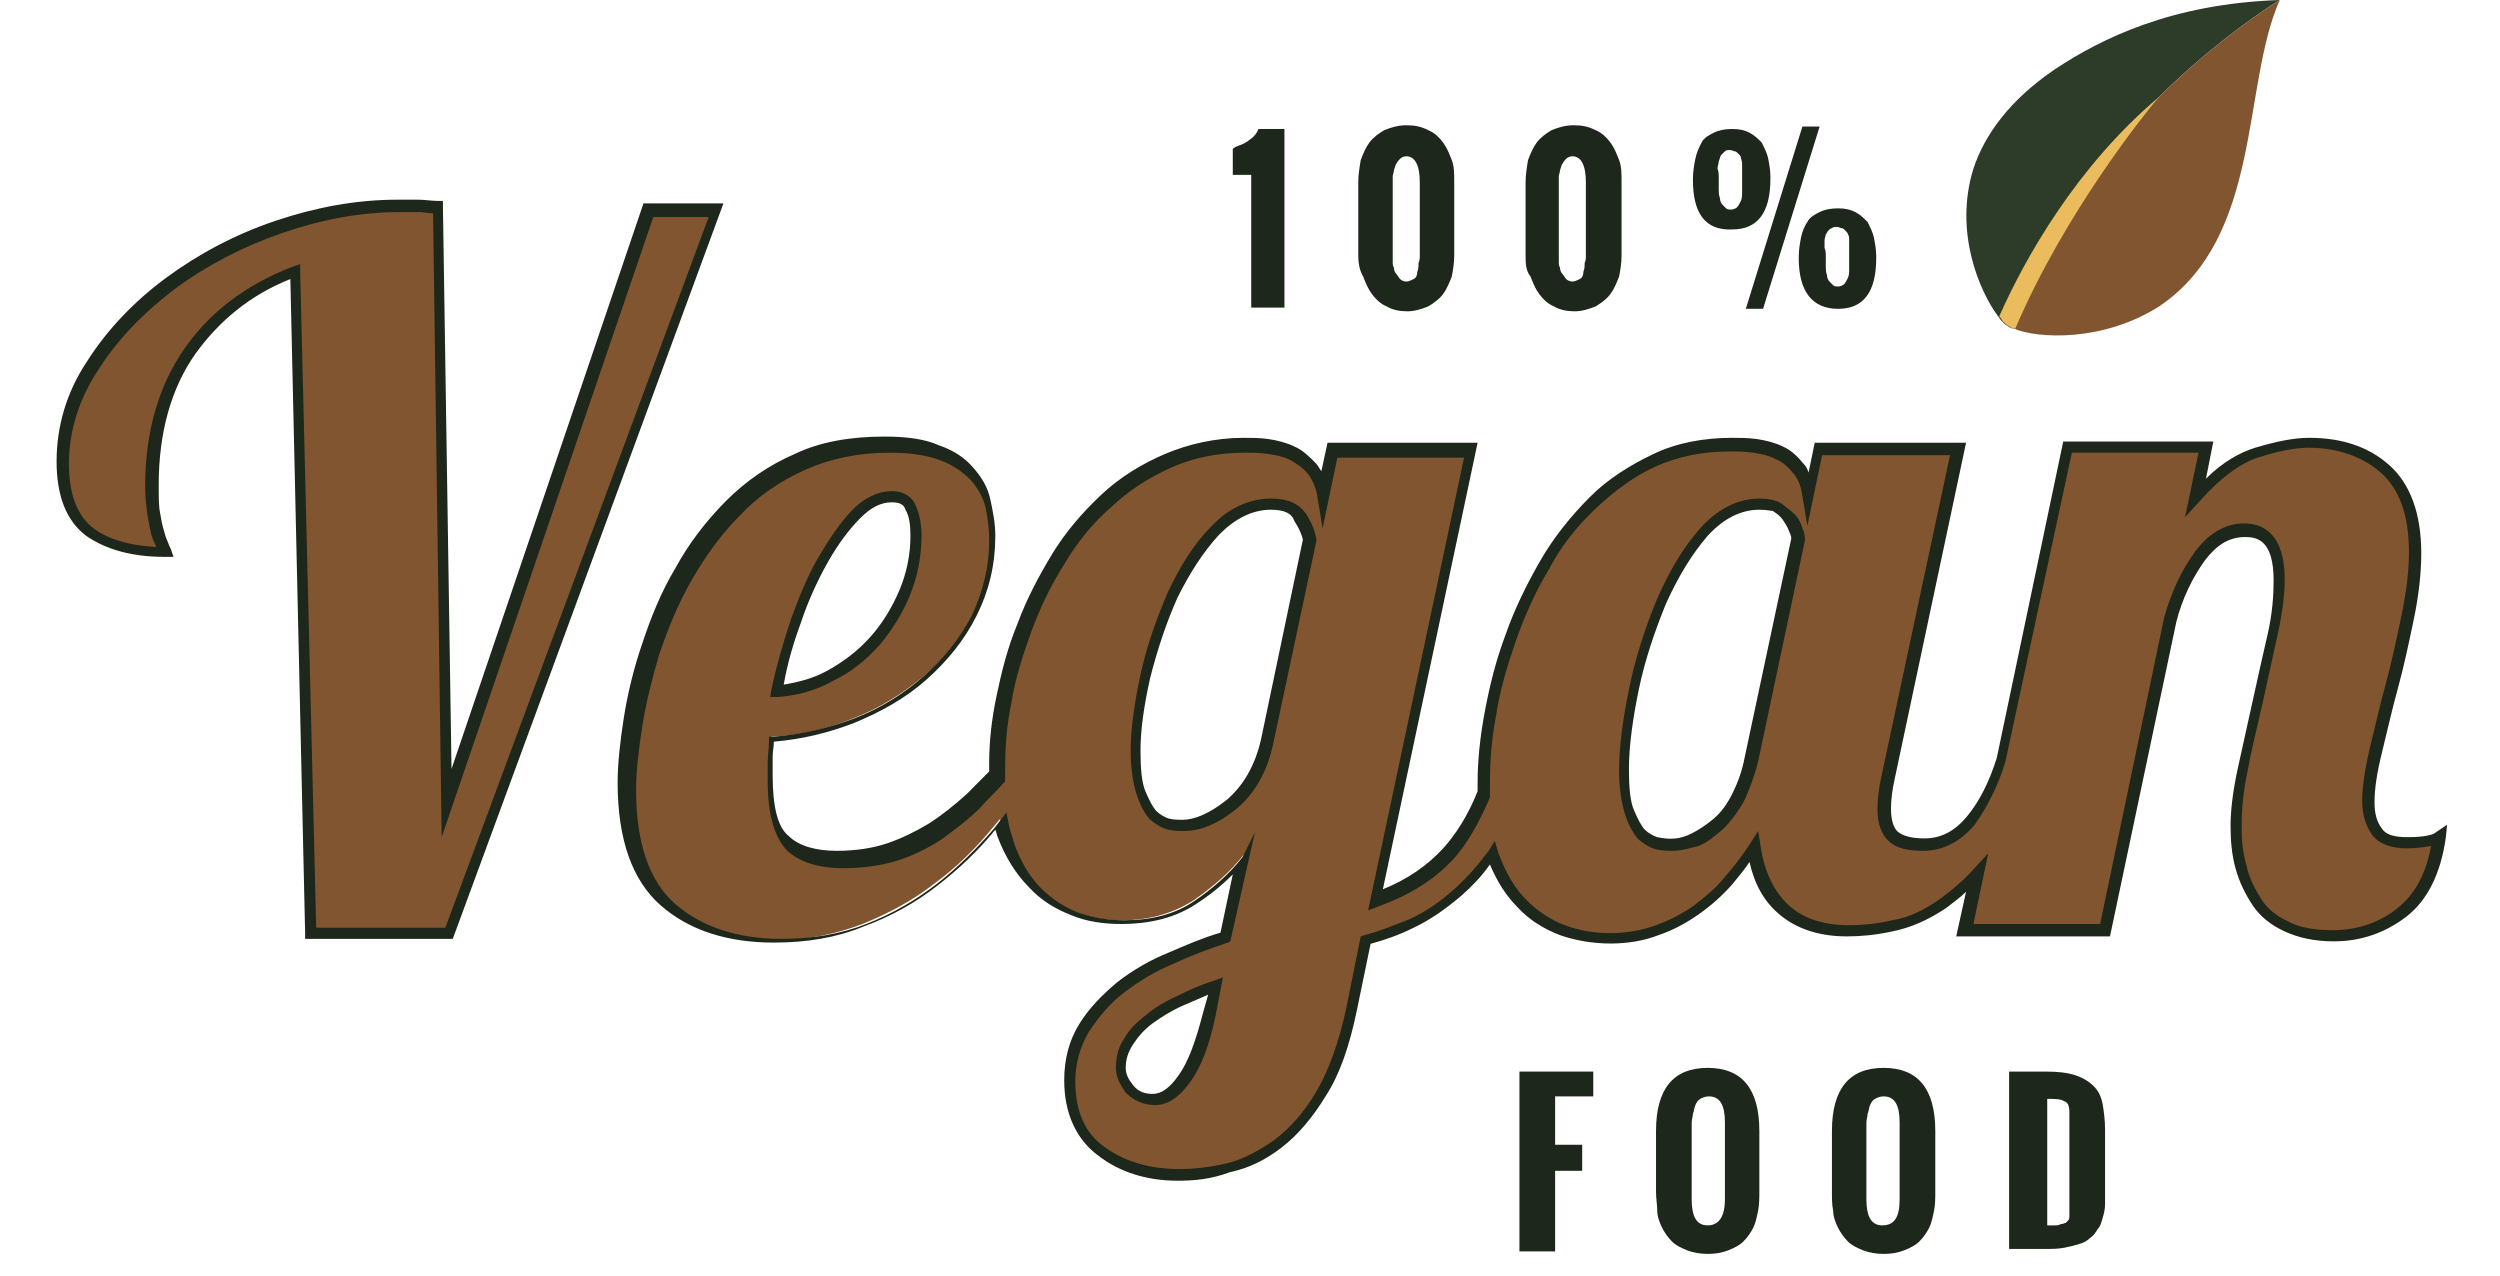 <svg width="143" height="73" viewBox="0 0 143 73" fill="none" xmlns="http://www.w3.org/2000/svg">
<g clip-path="url(#clip0_6566_12863)">
<path d="M25.616 45.971L37.158 12.06H41.028L25.687 53.349H17.805L16.89 15.536C14.357 16.53 12.316 18.019 10.838 20.077C9.36 22.134 8.656 24.759 8.656 27.739C8.656 28.377 8.727 28.945 8.797 29.37C8.867 29.796 8.938 30.151 9.008 30.434C9.078 30.718 9.149 30.931 9.29 31.144C9.36 31.357 9.43 31.499 9.501 31.57C7.671 31.57 6.264 31.215 5.208 30.434C4.152 29.654 3.66 28.377 3.66 26.462C3.66 24.475 4.223 22.631 5.349 20.857C6.475 19.084 7.952 17.523 9.782 16.175C11.612 14.827 13.653 13.763 15.975 12.982C18.297 12.202 20.549 11.777 22.801 11.777C23.224 11.777 23.576 11.777 23.927 11.777C24.279 11.777 24.631 11.847 25.053 11.847L25.616 45.971Z" fill="#81552f"/>
<path d="M43.984 44.41C43.984 46.325 44.336 47.532 44.969 48.17C45.602 48.809 46.588 49.092 47.925 49.092C49.051 49.092 50.036 48.95 50.88 48.667C51.795 48.383 52.569 47.957 53.343 47.461C54.118 46.964 54.821 46.397 55.525 45.687C56.229 44.978 56.933 44.268 57.636 43.488H59.536C58.762 44.765 57.918 46.042 56.862 47.248C55.877 48.454 54.751 49.589 53.484 50.511C52.218 51.504 50.88 52.214 49.332 52.852C47.854 53.42 46.165 53.775 44.336 53.775C41.732 53.775 39.621 53.065 38.072 51.717C36.524 50.369 35.75 48.099 35.75 44.978C35.75 43.913 35.891 42.708 36.102 41.289C36.313 39.941 36.665 38.522 37.087 37.103C37.58 35.684 38.143 34.265 38.917 32.846C39.691 31.428 40.606 30.222 41.732 29.087C42.858 27.951 44.124 27.1 45.602 26.391C47.08 25.752 48.769 25.398 50.599 25.398C51.795 25.398 52.781 25.539 53.625 25.823C54.399 26.107 55.032 26.532 55.525 27.029C56.018 27.526 56.299 28.093 56.44 28.732C56.581 29.37 56.721 30.009 56.721 30.718C56.721 32.279 56.37 33.698 55.666 35.117C54.962 36.465 54.047 37.67 52.851 38.664C51.654 39.657 50.317 40.508 48.84 41.076C47.291 41.714 45.743 42.069 44.124 42.14C44.054 42.566 44.054 42.92 44.054 43.275C43.984 43.701 43.984 44.055 43.984 44.41ZM52.429 30.647C52.429 29.938 52.358 29.37 52.147 29.015C51.936 28.59 51.584 28.377 51.092 28.377C50.388 28.377 49.684 28.732 49.051 29.37C48.417 30.009 47.784 30.86 47.151 31.924C46.588 32.988 46.025 34.194 45.602 35.471C45.11 36.819 44.758 38.167 44.476 39.515C45.532 39.444 46.588 39.16 47.502 38.664C48.488 38.167 49.332 37.458 50.036 36.677C50.74 35.897 51.373 34.975 51.795 33.911C52.218 32.776 52.429 31.711 52.429 30.647Z" fill="#81552f"/>
<path d="M84.027 25.681L78.608 51.433C80.297 50.866 81.704 49.944 82.76 48.809C83.816 47.673 84.801 45.9 85.504 43.488H87.827C87.264 45.332 86.63 46.893 85.856 48.099C85.082 49.305 84.308 50.298 83.393 51.079C82.478 51.859 81.634 52.427 80.719 52.852C79.804 53.278 78.889 53.633 78.045 53.846L77.2 57.818C76.778 59.805 76.215 61.436 75.441 62.642C74.667 63.848 73.893 64.842 72.978 65.48C72.063 66.189 71.148 66.615 70.163 66.899C69.178 67.112 68.192 67.254 67.278 67.254C65.589 67.254 64.111 66.828 62.914 65.906C61.718 64.984 61.085 63.636 61.085 61.862C61.085 60.727 61.366 59.734 61.929 58.812C62.492 57.889 63.196 57.18 64.04 56.47C64.885 55.832 65.87 55.264 66.926 54.768C67.981 54.271 69.037 53.916 70.093 53.562L71.148 48.88C70.374 49.873 69.389 50.724 68.263 51.504C67.137 52.214 65.8 52.639 64.181 52.639C63.196 52.639 62.352 52.498 61.437 52.143C60.592 51.788 59.818 51.291 59.114 50.582C58.41 49.873 57.847 48.95 57.496 47.815C57.073 46.68 56.862 45.261 56.862 43.63C56.862 42.424 57.003 41.147 57.214 39.799C57.496 38.451 57.847 37.103 58.34 35.755C58.833 34.407 59.466 33.059 60.24 31.853C61.014 30.576 61.929 29.512 62.985 28.519C64.04 27.526 65.237 26.816 66.504 26.249C67.77 25.681 69.248 25.398 70.867 25.398C71.289 25.398 71.782 25.398 72.274 25.468C72.767 25.539 73.259 25.681 73.682 25.823C74.104 26.036 74.456 26.32 74.808 26.674C75.089 27.029 75.3 27.597 75.441 28.235L76.004 25.61H84.027V25.681ZM64.181 61.082C64.181 61.507 64.322 61.862 64.674 62.288C64.955 62.713 65.448 62.926 66.081 62.926C66.644 62.926 67.278 62.501 67.841 61.72C68.404 60.94 68.896 59.663 69.248 58.031L69.6 56.399C68.896 56.683 68.192 56.967 67.559 57.251C66.926 57.535 66.292 57.889 65.8 58.315C65.307 58.67 64.885 59.095 64.603 59.592C64.322 60.017 64.181 60.514 64.181 61.082ZM72.697 28.803C71.5 28.803 70.445 29.299 69.53 30.293C68.544 31.286 67.77 32.563 67.137 33.981C66.504 35.4 65.941 36.961 65.589 38.593C65.237 40.224 65.026 41.643 65.026 42.849C65.026 43.913 65.096 44.765 65.307 45.332C65.518 45.9 65.729 46.325 66.011 46.609C66.292 46.893 66.574 47.035 66.926 47.106C67.207 47.177 67.489 47.177 67.77 47.177C68.544 47.177 69.459 46.751 70.515 45.971C71.5 45.191 72.204 43.913 72.556 42.282L74.948 30.789C74.878 30.434 74.737 30.009 74.456 29.512C74.174 29.087 73.541 28.803 72.697 28.803Z" fill="#81552f"/>
<path d="M111.965 25.681L107.954 44.552C107.813 45.191 107.743 45.758 107.743 46.326C107.743 47.106 107.954 47.603 108.306 47.957C108.658 48.241 109.221 48.383 109.995 48.383C111.05 48.383 111.965 47.886 112.739 46.964C113.513 46.042 114.076 44.907 114.499 43.488H116.821C116.047 45.758 115.202 47.532 114.217 48.809C113.232 50.086 112.247 51.15 111.261 51.788C110.276 52.498 109.291 52.923 108.306 53.065C107.32 53.278 106.476 53.349 105.772 53.349C104.294 53.349 103.028 52.923 102.113 52.143C101.198 51.362 100.635 50.157 100.353 48.525C99.931 49.163 99.439 49.802 98.946 50.44C98.383 51.079 97.749 51.646 97.116 52.072C96.412 52.569 95.709 52.923 94.864 53.207C94.09 53.491 93.175 53.633 92.19 53.633C91.205 53.633 90.36 53.491 89.445 53.136C88.601 52.852 87.827 52.285 87.123 51.646C86.419 50.937 85.856 50.015 85.504 48.88C85.082 47.744 84.871 46.326 84.871 44.694C84.871 43.417 85.012 42.069 85.223 40.65C85.504 39.231 85.856 37.742 86.349 36.323C86.842 34.904 87.475 33.485 88.249 32.137C89.023 30.789 89.938 29.654 90.994 28.59C92.049 27.597 93.246 26.745 94.512 26.178C95.779 25.539 97.257 25.256 98.876 25.256C99.298 25.256 99.79 25.256 100.283 25.327C100.776 25.398 101.268 25.539 101.69 25.681C102.113 25.894 102.465 26.178 102.816 26.604C103.098 26.958 103.309 27.526 103.45 28.093L104.013 25.468H111.965V25.681ZM100.635 28.803C99.439 28.803 98.383 29.37 97.468 30.434C96.483 31.499 95.709 32.846 95.075 34.407C94.442 35.968 93.879 37.671 93.527 39.373C93.175 41.147 92.964 42.637 92.964 43.913C92.964 44.978 93.034 45.829 93.246 46.397C93.457 46.964 93.668 47.39 93.949 47.673C94.231 47.957 94.512 48.099 94.864 48.17C95.146 48.241 95.427 48.241 95.709 48.241C96.131 48.241 96.553 48.17 96.975 47.957C97.468 47.744 97.89 47.461 98.312 47.035C98.735 46.609 99.157 46.113 99.439 45.545C99.79 44.907 100.002 44.197 100.213 43.417L102.887 30.86C102.887 30.718 102.816 30.505 102.746 30.293C102.676 30.08 102.535 29.796 102.394 29.583C102.253 29.37 102.042 29.157 101.761 29.016C101.479 28.874 101.127 28.803 100.635 28.803Z" fill="#81552f"/>
<path d="M130.263 33.272C130.263 31.357 129.629 30.434 128.292 30.434C127.307 30.434 126.462 30.931 125.688 31.924C124.984 32.917 124.351 34.123 123.999 35.542L120.269 53.349H112.317L118.158 25.61H126.11L125.477 28.519C126.673 27.171 127.799 26.32 128.925 25.965C130.051 25.61 131.037 25.398 131.881 25.398C133.64 25.398 135.118 25.894 136.244 26.887C137.37 27.881 138.004 29.441 138.004 31.711C138.004 32.846 137.863 34.053 137.581 35.4C137.3 36.748 137.018 38.096 136.667 39.373C136.315 40.65 136.033 41.927 135.752 43.062C135.47 44.197 135.329 45.191 135.329 45.971C135.329 46.68 135.47 47.248 135.822 47.673C136.104 48.099 136.737 48.312 137.581 48.312C138.496 48.312 139.059 48.17 139.411 47.957C139.13 49.944 138.426 51.433 137.3 52.285C136.174 53.207 134.837 53.633 133.359 53.633C132.303 53.633 131.388 53.491 130.685 53.136C129.981 52.781 129.418 52.285 128.996 51.717C128.574 51.15 128.292 50.44 128.081 49.66C127.87 48.88 127.799 48.17 127.799 47.39C127.799 46.467 127.94 45.332 128.151 44.126C128.433 42.849 128.714 41.572 128.996 40.295C129.277 39.019 129.559 37.742 129.84 36.465C130.122 35.258 130.263 34.194 130.263 33.272Z" fill="#81552f"/>
<path d="M25.898 53.704H17.453V53.349L16.608 15.962C14.286 16.884 12.527 18.374 11.19 20.219C9.782 22.205 9.078 24.759 9.078 27.739C9.078 28.377 9.078 28.945 9.149 29.299C9.219 29.725 9.289 30.08 9.36 30.293C9.43 30.576 9.501 30.789 9.571 30.931C9.641 31.144 9.712 31.286 9.782 31.428L9.923 31.853H9.43C7.53 31.853 6.052 31.428 4.926 30.647C3.8 29.796 3.237 28.377 3.237 26.391C3.237 24.404 3.8 22.418 4.997 20.644C6.123 18.871 7.671 17.239 9.501 15.891C11.33 14.543 13.441 13.408 15.764 12.628C18.086 11.847 20.409 11.422 22.731 11.422C23.153 11.422 23.505 11.422 23.927 11.422C24.279 11.422 24.701 11.493 25.053 11.493H25.335V11.777L25.827 43.984L36.806 11.635H41.38L25.898 53.704ZM18.086 53.065H25.476L40.535 12.415H37.369L25.264 47.886L24.772 12.202C24.49 12.202 24.209 12.131 23.998 12.131C23.646 12.131 23.224 12.131 22.872 12.131C20.62 12.131 18.368 12.557 16.116 13.337C13.864 14.118 11.823 15.182 9.993 16.53C8.234 17.878 6.756 19.367 5.63 21.141C4.504 22.843 3.941 24.688 3.941 26.532C3.941 28.306 4.434 29.512 5.349 30.222C6.193 30.86 7.46 31.215 8.938 31.286C8.867 31.073 8.726 30.86 8.656 30.576C8.586 30.293 8.515 29.938 8.445 29.512C8.375 29.087 8.304 28.519 8.304 27.809C8.304 24.688 9.078 22.063 10.556 19.935C12.034 17.807 14.145 16.246 16.749 15.253L17.171 15.111V15.607L18.086 53.065Z" fill="#1D271B"/>
<path d="M67.348 67.537C65.588 67.537 64.04 67.041 62.844 66.118C61.577 65.196 60.873 63.706 60.873 61.791C60.873 60.585 61.155 59.521 61.718 58.599C62.281 57.676 63.055 56.896 63.9 56.187C64.814 55.477 65.8 54.91 66.855 54.484C67.84 54.058 68.826 53.633 69.811 53.349L70.515 50.015C69.881 50.653 69.177 51.221 68.403 51.717C67.207 52.498 65.8 52.852 64.111 52.852C63.125 52.852 62.14 52.71 61.296 52.356C60.381 52.001 59.536 51.504 58.833 50.724C58.129 50.015 57.495 49.021 57.073 47.886C57.003 47.744 57.003 47.602 56.932 47.461C55.947 48.667 54.821 49.731 53.625 50.653C52.358 51.646 50.951 52.427 49.402 52.994C47.854 53.633 46.165 53.916 44.265 53.916C41.591 53.916 39.409 53.207 37.791 51.788C36.172 50.369 35.328 48.028 35.328 44.765C35.328 43.701 35.468 42.424 35.679 41.076C35.891 39.728 36.242 38.238 36.735 36.819C37.228 35.329 37.791 33.911 38.635 32.492C39.409 31.073 40.395 29.796 41.52 28.661C42.647 27.526 43.984 26.604 45.462 25.965C46.939 25.256 48.699 24.972 50.599 24.972C51.865 24.972 52.921 25.114 53.695 25.468C54.54 25.752 55.173 26.178 55.666 26.745C56.158 27.313 56.51 27.88 56.651 28.59C56.792 29.228 56.932 29.938 56.932 30.647C56.932 32.279 56.581 33.769 55.877 35.188C55.173 36.606 54.188 37.812 52.992 38.877C51.795 39.941 50.388 40.721 48.839 41.36C47.362 41.927 45.884 42.282 44.265 42.424C44.265 42.708 44.195 42.991 44.195 43.275C44.195 43.63 44.195 43.984 44.195 44.339C44.195 46.113 44.476 47.319 45.11 47.815C45.673 48.383 46.658 48.667 47.854 48.667C48.91 48.667 49.895 48.525 50.739 48.241C51.584 47.957 52.428 47.532 53.132 47.106C53.906 46.609 54.61 46.042 55.314 45.403C55.736 44.978 56.158 44.552 56.581 44.126V44.055C56.581 43.913 56.581 43.772 56.581 43.63C56.581 42.424 56.721 41.147 57.003 39.799C57.284 38.451 57.636 37.032 58.199 35.684C58.692 34.336 59.395 32.988 60.17 31.711C60.944 30.434 61.929 29.299 62.985 28.306C64.04 27.313 65.307 26.532 66.644 25.965C67.981 25.398 69.529 25.043 71.148 25.043C71.57 25.043 72.063 25.043 72.555 25.114C73.048 25.185 73.611 25.326 74.033 25.539C74.526 25.752 74.878 26.107 75.23 26.462C75.371 26.604 75.441 26.745 75.582 26.958L75.933 25.326H84.519L79.1 50.866C80.508 50.298 81.634 49.518 82.549 48.525C83.252 47.744 83.956 46.68 84.519 45.261V45.12C84.519 44.978 84.519 44.836 84.519 44.765C84.519 43.488 84.66 42.14 84.941 40.65C85.223 39.16 85.575 37.742 86.138 36.252C86.63 34.833 87.334 33.414 88.108 32.066C88.882 30.718 89.868 29.512 90.923 28.448C91.979 27.384 93.246 26.604 94.583 25.965C95.92 25.326 97.468 25.043 99.087 25.043C99.509 25.043 100.001 25.043 100.494 25.114C100.987 25.185 101.55 25.326 101.972 25.539C102.464 25.752 102.816 26.107 103.168 26.532C103.309 26.674 103.379 26.816 103.45 27.029L103.802 25.326H112.458L108.376 44.552C108.235 45.191 108.165 45.758 108.165 46.255C108.165 46.893 108.305 47.39 108.587 47.602C108.868 47.815 109.361 47.957 110.065 47.957C111.05 47.957 111.824 47.532 112.528 46.68C113.232 45.829 113.795 44.694 114.217 43.346L118.017 25.256H126.603L126.18 27.384C127.095 26.462 128.081 25.894 128.995 25.61C130.192 25.256 131.177 25.043 132.092 25.043C133.922 25.043 135.47 25.539 136.666 26.604C137.863 27.668 138.496 29.37 138.496 31.64C138.496 32.776 138.355 34.053 138.074 35.4C137.792 36.748 137.511 38.096 137.159 39.373C136.807 40.65 136.525 41.927 136.244 43.062C135.962 44.197 135.822 45.12 135.822 45.9C135.822 46.538 135.962 47.035 136.244 47.39C136.455 47.744 136.948 47.886 137.722 47.886C138.707 47.886 139.2 47.744 139.34 47.602L139.974 47.177L139.903 47.886C139.622 49.944 138.848 51.504 137.651 52.427C136.455 53.349 135.048 53.846 133.499 53.846C132.373 53.846 131.459 53.633 130.684 53.278C129.91 52.923 129.277 52.427 128.855 51.788C128.432 51.15 128.081 50.44 127.869 49.66C127.658 48.88 127.588 48.099 127.588 47.248C127.588 46.325 127.729 45.191 128.01 43.913C128.292 42.636 128.573 41.36 128.855 40.083C129.136 38.806 129.418 37.529 129.699 36.323C129.981 35.117 130.051 34.053 130.051 33.201C130.051 30.931 129.136 30.718 128.432 30.718C127.518 30.718 126.814 31.144 126.11 32.066C125.406 33.059 124.843 34.194 124.492 35.542L120.691 53.562H111.895L112.458 51.008C112.106 51.362 111.683 51.646 111.332 51.93C110.276 52.639 109.291 53.065 108.235 53.278C107.25 53.491 106.405 53.562 105.631 53.562C104.083 53.562 102.746 53.136 101.761 52.285C100.916 51.575 100.353 50.582 100.072 49.305C99.79 49.731 99.438 50.156 99.087 50.582C98.523 51.221 97.89 51.788 97.186 52.285C96.483 52.781 95.709 53.207 94.864 53.491C93.246 54.129 91.064 54.129 89.234 53.491C88.319 53.136 87.475 52.639 86.771 51.859C86.138 51.221 85.645 50.44 85.223 49.447C84.73 50.156 84.167 50.724 83.604 51.221C82.689 52.001 81.775 52.639 80.86 53.065C80.015 53.491 79.171 53.775 78.397 53.987L77.622 57.747C77.2 59.805 76.637 61.436 75.863 62.642C75.089 63.919 74.245 64.912 73.33 65.622C72.415 66.331 71.43 66.828 70.374 67.041C69.248 67.466 68.263 67.537 67.348 67.537ZM71.781 47.602L70.374 53.846L70.233 53.916C69.177 54.271 68.192 54.626 67.137 55.122C66.081 55.548 65.166 56.116 64.322 56.754C63.477 57.393 62.844 58.173 62.281 59.024C61.788 59.876 61.507 60.798 61.507 61.862C61.507 63.565 62.07 64.842 63.196 65.622C64.955 66.899 67.418 67.183 70.163 66.544C71.078 66.331 71.993 65.835 72.907 65.196C73.752 64.558 74.596 63.636 75.3 62.429C76.004 61.224 76.567 59.663 76.989 57.747L77.834 53.562L78.045 53.491C78.889 53.278 79.734 52.923 80.648 52.569C81.563 52.143 82.408 51.575 83.252 50.795C83.886 50.227 84.519 49.518 85.152 48.667L85.504 48.099L85.715 48.809C86.138 49.944 86.63 50.795 87.334 51.504C87.967 52.143 88.742 52.639 89.516 52.923C91.205 53.562 93.175 53.491 94.723 52.923C95.497 52.639 96.201 52.285 96.905 51.788C97.538 51.291 98.172 50.795 98.664 50.156C99.227 49.518 99.65 48.95 100.072 48.312L100.564 47.532L100.705 48.383C100.916 49.873 101.479 51.008 102.324 51.788C103.168 52.569 104.365 52.923 105.772 52.923C106.476 52.923 107.32 52.852 108.235 52.639C109.15 52.498 110.065 52.072 111.05 51.362C111.613 50.937 112.246 50.44 112.88 49.731L113.724 48.809L112.88 52.852H120.128L123.788 35.329C124.21 33.84 124.773 32.634 125.547 31.57C126.321 30.505 127.306 29.938 128.362 29.938C129.418 29.938 130.684 30.505 130.684 33.13C130.684 34.053 130.544 35.117 130.262 36.394C129.981 37.67 129.699 38.947 129.418 40.224C129.136 41.501 128.784 42.849 128.573 44.055C128.292 45.332 128.221 46.397 128.221 47.319C128.221 48.099 128.292 48.809 128.503 49.518C128.644 50.227 128.995 50.866 129.347 51.433C129.699 52.001 130.262 52.427 130.896 52.71C131.529 53.065 132.444 53.207 133.429 53.207C134.837 53.207 136.103 52.781 137.159 51.93C138.144 51.15 138.777 49.944 139.059 48.383C138.707 48.454 138.214 48.525 137.651 48.525C136.737 48.525 136.033 48.241 135.681 47.744C135.329 47.248 135.118 46.609 135.118 45.829C135.118 45.049 135.259 44.055 135.54 42.849C135.822 41.714 136.103 40.437 136.455 39.16C136.807 37.883 137.088 36.535 137.37 35.188C137.651 33.84 137.792 32.634 137.792 31.57C137.792 29.441 137.229 27.951 136.174 27.029C135.118 26.107 133.711 25.61 132.022 25.61C131.247 25.61 130.262 25.823 129.136 26.178C128.081 26.532 126.955 27.384 125.829 28.661L124.984 29.583L125.758 25.894H118.51L114.71 43.559C114.287 44.978 113.654 46.184 112.95 47.177C112.106 48.17 111.12 48.667 109.994 48.667C109.15 48.667 108.517 48.525 108.094 48.17C107.672 47.815 107.391 47.177 107.391 46.325C107.391 45.758 107.461 45.12 107.602 44.481L111.543 26.036H104.224L103.379 30.08L103.098 28.377C103.027 27.809 102.816 27.313 102.535 27.029C102.253 26.674 101.901 26.391 101.55 26.249C101.127 26.036 100.705 25.965 100.283 25.894C99.79 25.823 99.368 25.823 98.946 25.823C97.397 25.823 95.99 26.107 94.723 26.674C93.457 27.242 92.331 28.093 91.275 29.087C90.219 30.08 89.305 31.215 88.601 32.563C87.827 33.84 87.193 35.258 86.701 36.677C86.208 38.096 85.786 39.515 85.575 40.934C85.293 42.353 85.223 43.701 85.223 44.907C85.223 45.049 85.223 45.12 85.223 45.261V45.545V45.616C84.589 47.106 83.886 48.312 83.112 49.163C81.986 50.369 80.578 51.221 78.819 51.859L78.256 52.072L83.745 26.178H76.496L75.652 30.222L75.371 28.519C75.3 27.951 75.089 27.455 74.808 27.1C74.526 26.745 74.174 26.532 73.822 26.32C73.4 26.107 72.978 26.036 72.555 25.965C72.063 25.894 71.641 25.894 71.218 25.894C69.67 25.894 68.263 26.178 66.996 26.745C65.729 27.313 64.603 28.022 63.548 29.015C62.492 29.938 61.577 31.073 60.873 32.279C60.099 33.485 59.466 34.833 58.973 36.181C58.481 37.529 58.058 38.877 57.847 40.224C57.566 41.572 57.495 42.778 57.495 43.984C57.495 44.126 57.495 44.268 57.495 44.339V44.694L57.425 44.765C57.003 45.261 56.51 45.687 56.088 46.184C55.384 46.893 54.61 47.461 53.836 48.028C53.062 48.525 52.217 48.95 51.303 49.234C50.388 49.518 49.332 49.66 48.206 49.66C46.799 49.66 45.743 49.305 45.039 48.667C44.336 47.957 43.913 46.68 43.913 44.694C43.913 44.339 43.913 43.984 43.913 43.63C43.913 43.275 43.984 42.849 43.984 42.424V42.14H44.265C45.884 41.998 47.432 41.643 48.91 41.076C50.388 40.508 51.725 39.657 52.851 38.664C53.977 37.67 54.892 36.535 55.595 35.188C56.229 33.84 56.581 32.421 56.581 30.931C56.581 30.293 56.51 29.654 56.37 29.015C56.229 28.448 55.947 27.951 55.525 27.455C55.103 27.029 54.54 26.604 53.766 26.32C52.992 26.036 52.077 25.894 50.88 25.894C49.051 25.894 47.432 26.249 46.025 26.887C44.617 27.526 43.35 28.377 42.295 29.512C41.239 30.576 40.324 31.853 39.55 33.201C38.776 34.549 38.213 35.968 37.72 37.387C37.298 38.806 36.946 40.224 36.735 41.572C36.524 42.92 36.383 44.126 36.383 45.191C36.383 48.241 37.157 50.44 38.635 51.717C40.113 52.994 42.154 53.704 44.687 53.704C46.447 53.704 48.136 53.42 49.543 52.852C51.021 52.285 52.358 51.504 53.554 50.582C54.751 49.66 55.877 48.525 56.862 47.39L57.566 46.467L57.707 47.177C57.777 47.532 57.918 47.886 57.988 48.17C58.34 49.234 58.903 50.156 59.536 50.795C60.17 51.433 60.944 51.93 61.718 52.214C62.562 52.498 63.407 52.639 64.322 52.639C65.87 52.639 67.207 52.285 68.263 51.575C69.318 50.866 70.303 50.015 71.078 49.021L71.781 47.602ZM66.081 63.21C65.377 63.21 64.814 62.926 64.392 62.501C64.04 62.004 63.829 61.578 63.829 61.082C63.829 60.443 63.97 59.876 64.322 59.379C64.603 58.882 65.025 58.457 65.588 58.031C66.081 57.605 66.714 57.251 67.348 56.967C68.052 56.612 68.685 56.328 69.389 56.116L69.952 55.903L69.529 58.102C69.177 59.805 68.685 61.082 68.052 61.933C67.418 62.784 66.785 63.21 66.081 63.21ZM69.107 56.896C68.615 57.109 68.122 57.322 67.629 57.535C66.996 57.818 66.433 58.173 65.94 58.528C65.448 58.882 65.096 59.308 64.814 59.734C64.533 60.159 64.392 60.585 64.392 61.082C64.392 61.436 64.533 61.72 64.814 62.075C65.096 62.429 65.448 62.571 65.94 62.571C66.433 62.571 66.926 62.217 67.418 61.507C67.981 60.727 68.403 59.521 68.826 57.889L69.107 56.896ZM95.709 48.667C95.427 48.667 95.146 48.667 94.794 48.596C94.442 48.525 94.09 48.312 93.738 48.028C93.457 47.744 93.175 47.248 92.964 46.609C92.753 45.971 92.612 45.12 92.612 44.055C92.612 42.778 92.823 41.147 93.175 39.444C93.527 37.67 94.09 35.968 94.723 34.407C95.427 32.776 96.201 31.428 97.186 30.293C98.172 29.157 99.368 28.519 100.635 28.519C101.127 28.519 101.55 28.59 101.901 28.803C102.183 29.015 102.464 29.228 102.676 29.441C102.887 29.654 103.027 29.938 103.098 30.222C103.239 30.505 103.239 30.718 103.239 30.931L100.564 43.559C100.353 44.41 100.072 45.12 99.79 45.758C99.438 46.397 99.016 46.964 98.594 47.39C98.101 47.815 97.679 48.17 97.186 48.383C96.623 48.525 96.131 48.667 95.709 48.667ZM100.635 29.157C99.579 29.157 98.594 29.654 97.679 30.647C96.764 31.711 95.99 32.988 95.286 34.549C94.653 36.11 94.09 37.742 93.738 39.444C93.386 41.147 93.175 42.708 93.175 43.984C93.175 45.049 93.246 45.829 93.457 46.325C93.668 46.822 93.879 47.248 94.09 47.461C94.301 47.673 94.583 47.815 94.794 47.886C95.497 48.028 96.06 48.028 96.764 47.673C97.186 47.461 97.609 47.177 98.031 46.822C98.453 46.467 98.805 45.971 99.087 45.403C99.368 44.836 99.65 44.126 99.79 43.346L102.464 30.789C102.464 30.789 102.464 30.647 102.324 30.363C102.253 30.151 102.113 29.938 101.972 29.725C101.831 29.512 101.62 29.37 101.409 29.228C101.338 29.228 101.057 29.157 100.635 29.157ZM67.77 47.532C67.489 47.532 67.207 47.532 66.855 47.461C66.503 47.39 66.151 47.177 65.8 46.893C65.518 46.609 65.237 46.113 65.025 45.474C64.814 44.836 64.674 43.984 64.674 42.92C64.674 41.714 64.885 40.224 65.237 38.593C65.588 36.961 66.151 35.4 66.785 33.911C67.489 32.421 68.263 31.144 69.248 30.151C70.233 29.087 71.43 28.519 72.696 28.519C73.681 28.519 74.315 28.803 74.737 29.441C75.089 30.009 75.23 30.434 75.3 30.86V30.931L72.837 42.495C72.485 44.197 71.711 45.474 70.655 46.325C69.67 47.106 68.685 47.532 67.77 47.532ZM72.696 29.157C71.641 29.157 70.655 29.654 69.74 30.576C68.826 31.57 68.052 32.776 67.348 34.194C66.714 35.613 66.222 37.103 65.8 38.735C65.448 40.295 65.237 41.714 65.237 42.92C65.237 43.984 65.307 44.765 65.518 45.261C65.729 45.758 65.94 46.184 66.151 46.397C66.363 46.609 66.644 46.751 66.855 46.822C67.137 46.893 67.418 46.893 67.629 46.893C68.333 46.893 69.177 46.538 70.163 45.758C71.078 44.978 71.781 43.843 72.133 42.282L74.526 30.86C74.456 30.576 74.315 30.222 74.033 29.796C73.893 29.37 73.47 29.157 72.696 29.157ZM44.054 39.87L44.124 39.444C44.406 38.096 44.828 36.677 45.25 35.4C45.743 34.053 46.236 32.846 46.869 31.782C47.502 30.718 48.136 29.796 48.769 29.157C49.473 28.448 50.247 28.093 51.021 28.093C51.795 28.093 52.217 28.519 52.358 28.874C52.569 29.299 52.71 29.938 52.71 30.647C52.71 31.782 52.499 32.917 52.077 33.981C51.654 35.046 51.021 36.039 50.317 36.89C49.543 37.742 48.699 38.451 47.643 38.947C46.658 39.515 45.532 39.799 44.476 39.87H44.054ZM51.021 28.732C50.388 28.732 49.825 29.015 49.191 29.654C48.558 30.293 47.925 31.144 47.362 32.137C46.799 33.13 46.236 34.336 45.813 35.613C45.391 36.748 45.039 37.954 44.828 39.16C45.673 39.018 46.517 38.806 47.291 38.38C48.206 37.883 49.051 37.245 49.754 36.465C50.458 35.684 51.021 34.762 51.443 33.769C51.865 32.776 52.077 31.711 52.077 30.647C52.077 30.009 52.006 29.512 51.795 29.157C51.725 28.945 51.584 28.732 51.021 28.732Z" fill="#1D271B"/>
<path d="M117.525 3.973C114.921 5.746 113.513 7.733 112.88 9.648C111.754 13.266 113.232 16.672 114.287 18.09C114.358 18.161 114.428 18.303 114.499 18.374C115.625 15.111 119.143 10.216 122.662 6.456C122.873 6.172 123.155 5.959 123.366 5.675C126.744 2.27 130.262 0.071 130.403 0C124.21 0.213 120.199 2.199 117.525 3.973Z" fill="#2C3C28"/>
<path d="M130.403 0C130.262 0.071 126.744 2.27 123.366 5.675C123.155 5.888 122.873 6.172 122.662 6.456C119.143 10.287 115.625 15.111 114.499 18.374C114.639 18.516 114.71 18.587 114.85 18.658C114.921 18.729 115.062 18.8 115.202 18.8C116.539 19.367 120.269 19.58 123.506 17.523C129.418 13.55 128.221 4.895 130.403 0Z" fill="#81552f"/>
<path d="M123.507 5.534C118.791 9.506 115.836 14.756 114.358 18.09C114.428 18.161 114.499 18.303 114.569 18.374C114.71 18.516 114.78 18.587 114.921 18.658C114.991 18.729 115.132 18.8 115.273 18.8C118.088 12.202 122.662 6.527 123.436 5.604L123.507 5.534Z" fill="#EABC5E"/>
<path d="M71.57 17.665V10.003H70.515V8.513C70.585 8.442 70.726 8.371 70.937 8.3C71.148 8.229 71.218 8.158 71.359 8.087C71.43 8.017 71.57 7.946 71.711 7.804C71.852 7.662 71.922 7.52 71.993 7.378H73.47V17.594H71.57V17.665Z" fill="#1D271B"/>
<path d="M77.693 14.614V10.429C77.693 10.003 77.763 9.577 77.834 9.152C77.974 8.797 78.115 8.442 78.326 8.158C78.537 7.875 78.819 7.662 79.171 7.449C79.523 7.307 79.945 7.165 80.438 7.165C80.93 7.165 81.282 7.236 81.704 7.449C82.056 7.591 82.338 7.875 82.549 8.158C82.76 8.442 82.9 8.797 83.041 9.152C83.182 9.506 83.182 9.932 83.182 10.429V14.614C83.182 15.04 83.112 15.466 83.041 15.82C82.9 16.175 82.76 16.53 82.549 16.813C82.338 17.097 82.056 17.31 81.704 17.523C81.352 17.665 80.93 17.807 80.508 17.807C80.086 17.807 79.663 17.736 79.311 17.523C78.96 17.381 78.678 17.097 78.467 16.813C78.256 16.53 78.115 16.175 77.974 15.82C77.763 15.466 77.693 15.04 77.693 14.614ZM81.212 14.614V10.429C81.212 9.435 80.93 8.939 80.438 8.939C80.297 8.939 80.156 9.01 80.086 9.081C80.015 9.152 79.945 9.223 79.874 9.364C79.804 9.435 79.804 9.577 79.734 9.719C79.734 9.861 79.663 10.003 79.663 10.074C79.663 10.145 79.663 10.287 79.663 10.429V14.614C79.663 14.756 79.663 14.827 79.663 14.969C79.663 15.111 79.663 15.182 79.734 15.324C79.734 15.466 79.804 15.607 79.874 15.678C79.945 15.749 80.015 15.891 80.086 15.962C80.156 16.033 80.297 16.104 80.438 16.104C80.578 16.104 80.719 16.033 80.86 15.962C81 15.891 81.071 15.749 81.071 15.537C81.141 15.395 81.141 15.182 81.141 15.04C81.212 14.898 81.212 14.756 81.212 14.614Z" fill="#1D271B"/>
<path d="M87.264 14.614V10.429C87.264 10.003 87.334 9.577 87.404 9.152C87.545 8.797 87.686 8.442 87.897 8.158C88.108 7.875 88.39 7.662 88.742 7.449C89.093 7.307 89.516 7.165 90.008 7.165C90.501 7.165 90.853 7.236 91.275 7.449C91.627 7.591 91.908 7.875 92.12 8.158C92.331 8.442 92.471 8.797 92.612 9.152C92.753 9.506 92.753 9.932 92.753 10.429V14.614C92.753 15.04 92.683 15.466 92.612 15.82C92.471 16.175 92.331 16.53 92.12 16.813C91.908 17.097 91.627 17.31 91.275 17.523C90.923 17.665 90.501 17.807 90.079 17.807C89.656 17.807 89.234 17.736 88.882 17.523C88.53 17.381 88.249 17.097 88.038 16.813C87.827 16.53 87.686 16.175 87.545 15.82C87.264 15.466 87.264 15.04 87.264 14.614ZM90.712 14.614V10.429C90.712 9.435 90.43 8.939 89.938 8.939C89.797 8.939 89.656 9.01 89.586 9.081C89.516 9.152 89.445 9.223 89.375 9.364C89.305 9.435 89.305 9.577 89.234 9.719C89.234 9.861 89.164 10.003 89.164 10.074C89.164 10.145 89.164 10.287 89.164 10.429V14.614C89.164 14.756 89.164 14.827 89.164 14.969C89.164 15.111 89.164 15.182 89.234 15.324C89.234 15.466 89.305 15.607 89.375 15.678C89.445 15.749 89.516 15.891 89.586 15.962C89.656 16.033 89.797 16.104 89.938 16.104C90.079 16.104 90.219 16.033 90.36 15.962C90.501 15.891 90.571 15.749 90.571 15.537C90.642 15.395 90.642 15.182 90.642 15.04C90.712 14.898 90.712 14.756 90.712 14.614Z" fill="#1D271B"/>
<path d="M96.835 10.287C96.835 9.79 96.905 9.435 96.975 9.081C97.046 8.726 97.186 8.442 97.327 8.158C97.468 7.875 97.749 7.733 98.031 7.591C98.312 7.449 98.664 7.378 99.086 7.378C99.509 7.378 99.79 7.449 100.072 7.591C100.353 7.733 100.564 7.946 100.775 8.158C100.916 8.442 101.057 8.726 101.127 9.01C101.198 9.364 101.268 9.719 101.268 10.145V10.216C101.268 12.131 100.564 13.124 99.086 13.124C97.538 13.195 96.835 12.202 96.835 10.287ZM98.312 10.216C98.312 10.499 98.312 10.712 98.312 10.854C98.312 10.996 98.312 11.138 98.383 11.351C98.383 11.493 98.453 11.635 98.523 11.706C98.594 11.777 98.664 11.847 98.735 11.918C98.805 11.989 98.946 11.989 99.016 11.989C99.157 11.989 99.298 11.918 99.368 11.847C99.438 11.777 99.509 11.635 99.579 11.493C99.649 11.351 99.649 11.138 99.649 10.996C99.649 10.854 99.649 10.57 99.649 10.287V10.216C99.649 10.003 99.649 9.861 99.649 9.719C99.649 9.577 99.649 9.435 99.649 9.364C99.649 9.223 99.579 9.081 99.579 9.01C99.579 8.939 99.509 8.868 99.438 8.797C99.368 8.726 99.298 8.655 99.227 8.655C99.157 8.655 99.086 8.584 98.946 8.584C98.805 8.584 98.735 8.584 98.664 8.655C98.594 8.726 98.523 8.797 98.453 8.868C98.383 8.939 98.383 9.081 98.312 9.223C98.312 9.364 98.242 9.506 98.242 9.648C98.312 9.79 98.312 10.003 98.312 10.216ZM99.861 17.665L103.098 7.236H104.083L100.846 17.665H99.861ZM102.887 14.756C102.887 14.259 102.957 13.905 103.027 13.55C103.098 13.195 103.238 12.912 103.379 12.699C103.52 12.415 103.801 12.273 104.083 12.131C104.364 11.989 104.716 11.918 105.139 11.918C105.561 11.918 105.842 11.989 106.124 12.131C106.405 12.273 106.616 12.486 106.828 12.699C106.968 12.982 107.109 13.266 107.179 13.55C107.25 13.905 107.32 14.259 107.32 14.685V14.756C107.32 16.672 106.616 17.665 105.139 17.665C103.661 17.665 102.887 16.672 102.887 14.756ZM104.435 14.685C104.435 14.969 104.435 15.111 104.435 15.253C104.435 15.395 104.435 15.536 104.505 15.749C104.505 15.891 104.576 16.033 104.646 16.104C104.716 16.175 104.787 16.246 104.857 16.317C104.927 16.388 105.068 16.388 105.139 16.388C105.279 16.388 105.42 16.317 105.49 16.246C105.561 16.175 105.631 16.033 105.702 15.891C105.772 15.749 105.772 15.536 105.772 15.395C105.772 15.253 105.772 14.969 105.772 14.685C105.772 14.472 105.772 14.33 105.772 14.188C105.772 14.047 105.772 13.905 105.772 13.763C105.772 13.621 105.772 13.479 105.702 13.408C105.702 13.337 105.631 13.266 105.561 13.195C105.49 13.124 105.42 13.053 105.35 13.053C105.279 13.053 105.209 12.982 105.068 12.982C104.927 12.982 104.857 12.982 104.787 13.053C104.716 13.053 104.646 13.124 104.576 13.195C104.505 13.266 104.505 13.337 104.435 13.408C104.435 13.479 104.364 13.621 104.364 13.763C104.364 13.905 104.364 14.047 104.364 14.188C104.435 14.33 104.435 14.472 104.435 14.685Z" fill="#1D271B"/>
<path d="M86.912 71.51V61.294H91.135V62.713H88.953V65.48H90.501V66.97H88.953V71.581H86.912V71.51Z" fill="#1D271B"/>
<path d="M94.724 68.176V64.7C94.724 62.288 95.709 61.082 97.679 61.082C99.65 61.082 100.635 62.288 100.635 64.7V68.105C100.635 68.531 100.635 68.885 100.565 69.24C100.494 69.595 100.424 69.95 100.283 70.233C100.142 70.517 99.931 70.801 99.72 71.014C99.509 71.227 99.228 71.368 98.876 71.51C98.524 71.652 98.172 71.723 97.679 71.723C97.257 71.723 96.835 71.652 96.483 71.51C96.131 71.368 95.85 71.227 95.638 71.014C95.427 70.801 95.216 70.517 95.076 70.233C94.935 69.95 94.794 69.595 94.794 69.24C94.794 68.956 94.724 68.531 94.724 68.176ZM98.665 68.602V64.203C98.665 63.21 98.383 62.713 97.75 62.713C97.539 62.713 97.398 62.784 97.257 62.855C97.116 62.926 97.046 63.068 96.976 63.21C96.905 63.352 96.905 63.565 96.835 63.706C96.835 63.848 96.764 64.061 96.764 64.203V68.602C96.764 69.595 97.046 70.091 97.679 70.091C98.313 70.091 98.665 69.595 98.665 68.602Z" fill="#1D271B"/>
<path d="M104.787 68.176V64.7C104.787 62.288 105.772 61.082 107.743 61.082C109.713 61.082 110.699 62.288 110.699 64.7V68.105C110.699 68.531 110.699 68.885 110.628 69.24C110.558 69.595 110.487 69.95 110.347 70.233C110.206 70.517 109.995 70.801 109.784 71.014C109.573 71.227 109.291 71.368 108.939 71.51C108.587 71.652 108.235 71.723 107.743 71.723C107.321 71.723 106.898 71.652 106.546 71.51C106.195 71.368 105.913 71.227 105.702 71.014C105.491 70.801 105.28 70.517 105.139 70.233C104.998 69.95 104.857 69.595 104.857 69.24C104.787 68.956 104.787 68.531 104.787 68.176ZM108.658 68.602V64.203C108.658 63.21 108.376 62.713 107.743 62.713C107.532 62.713 107.391 62.784 107.25 62.855C107.109 62.926 107.039 63.068 106.969 63.21C106.898 63.352 106.898 63.565 106.828 63.706C106.828 63.848 106.758 64.061 106.758 64.203V68.602C106.758 69.595 107.039 70.091 107.672 70.091C108.376 70.091 108.658 69.595 108.658 68.602Z" fill="#1D271B"/>
<path d="M114.921 71.51V61.294H117.032C117.736 61.294 118.299 61.365 118.721 61.507C119.143 61.649 119.495 61.862 119.777 62.146C120.058 62.43 120.199 62.784 120.269 63.139C120.34 63.565 120.41 64.061 120.41 64.629V67.963C120.41 68.318 120.41 68.672 120.41 68.885C120.41 69.169 120.34 69.453 120.269 69.666C120.199 69.95 120.129 70.162 119.988 70.304C119.847 70.517 119.777 70.659 119.566 70.801C119.425 70.943 119.214 71.085 118.932 71.156C118.721 71.227 118.44 71.297 118.088 71.368C117.736 71.439 117.384 71.439 116.962 71.439H114.921V71.51ZM117.032 70.091C117.243 70.091 117.384 70.091 117.525 70.091C117.665 70.091 117.736 70.091 117.877 70.02C118.017 70.02 118.088 69.95 118.158 69.95C118.228 69.879 118.228 69.879 118.299 69.808C118.369 69.737 118.369 69.666 118.369 69.524C118.369 69.453 118.369 69.311 118.369 69.169V63.636C118.369 63.281 118.299 63.068 118.088 62.997C117.877 62.855 117.525 62.855 117.102 62.855V70.091H117.032Z" fill="#1D271B"/>
</g>
<defs>
<clipPath id="clip0_6566_12863">
<rect width="143" height="73" fill="white"/>
</clipPath>
</defs>
</svg>
